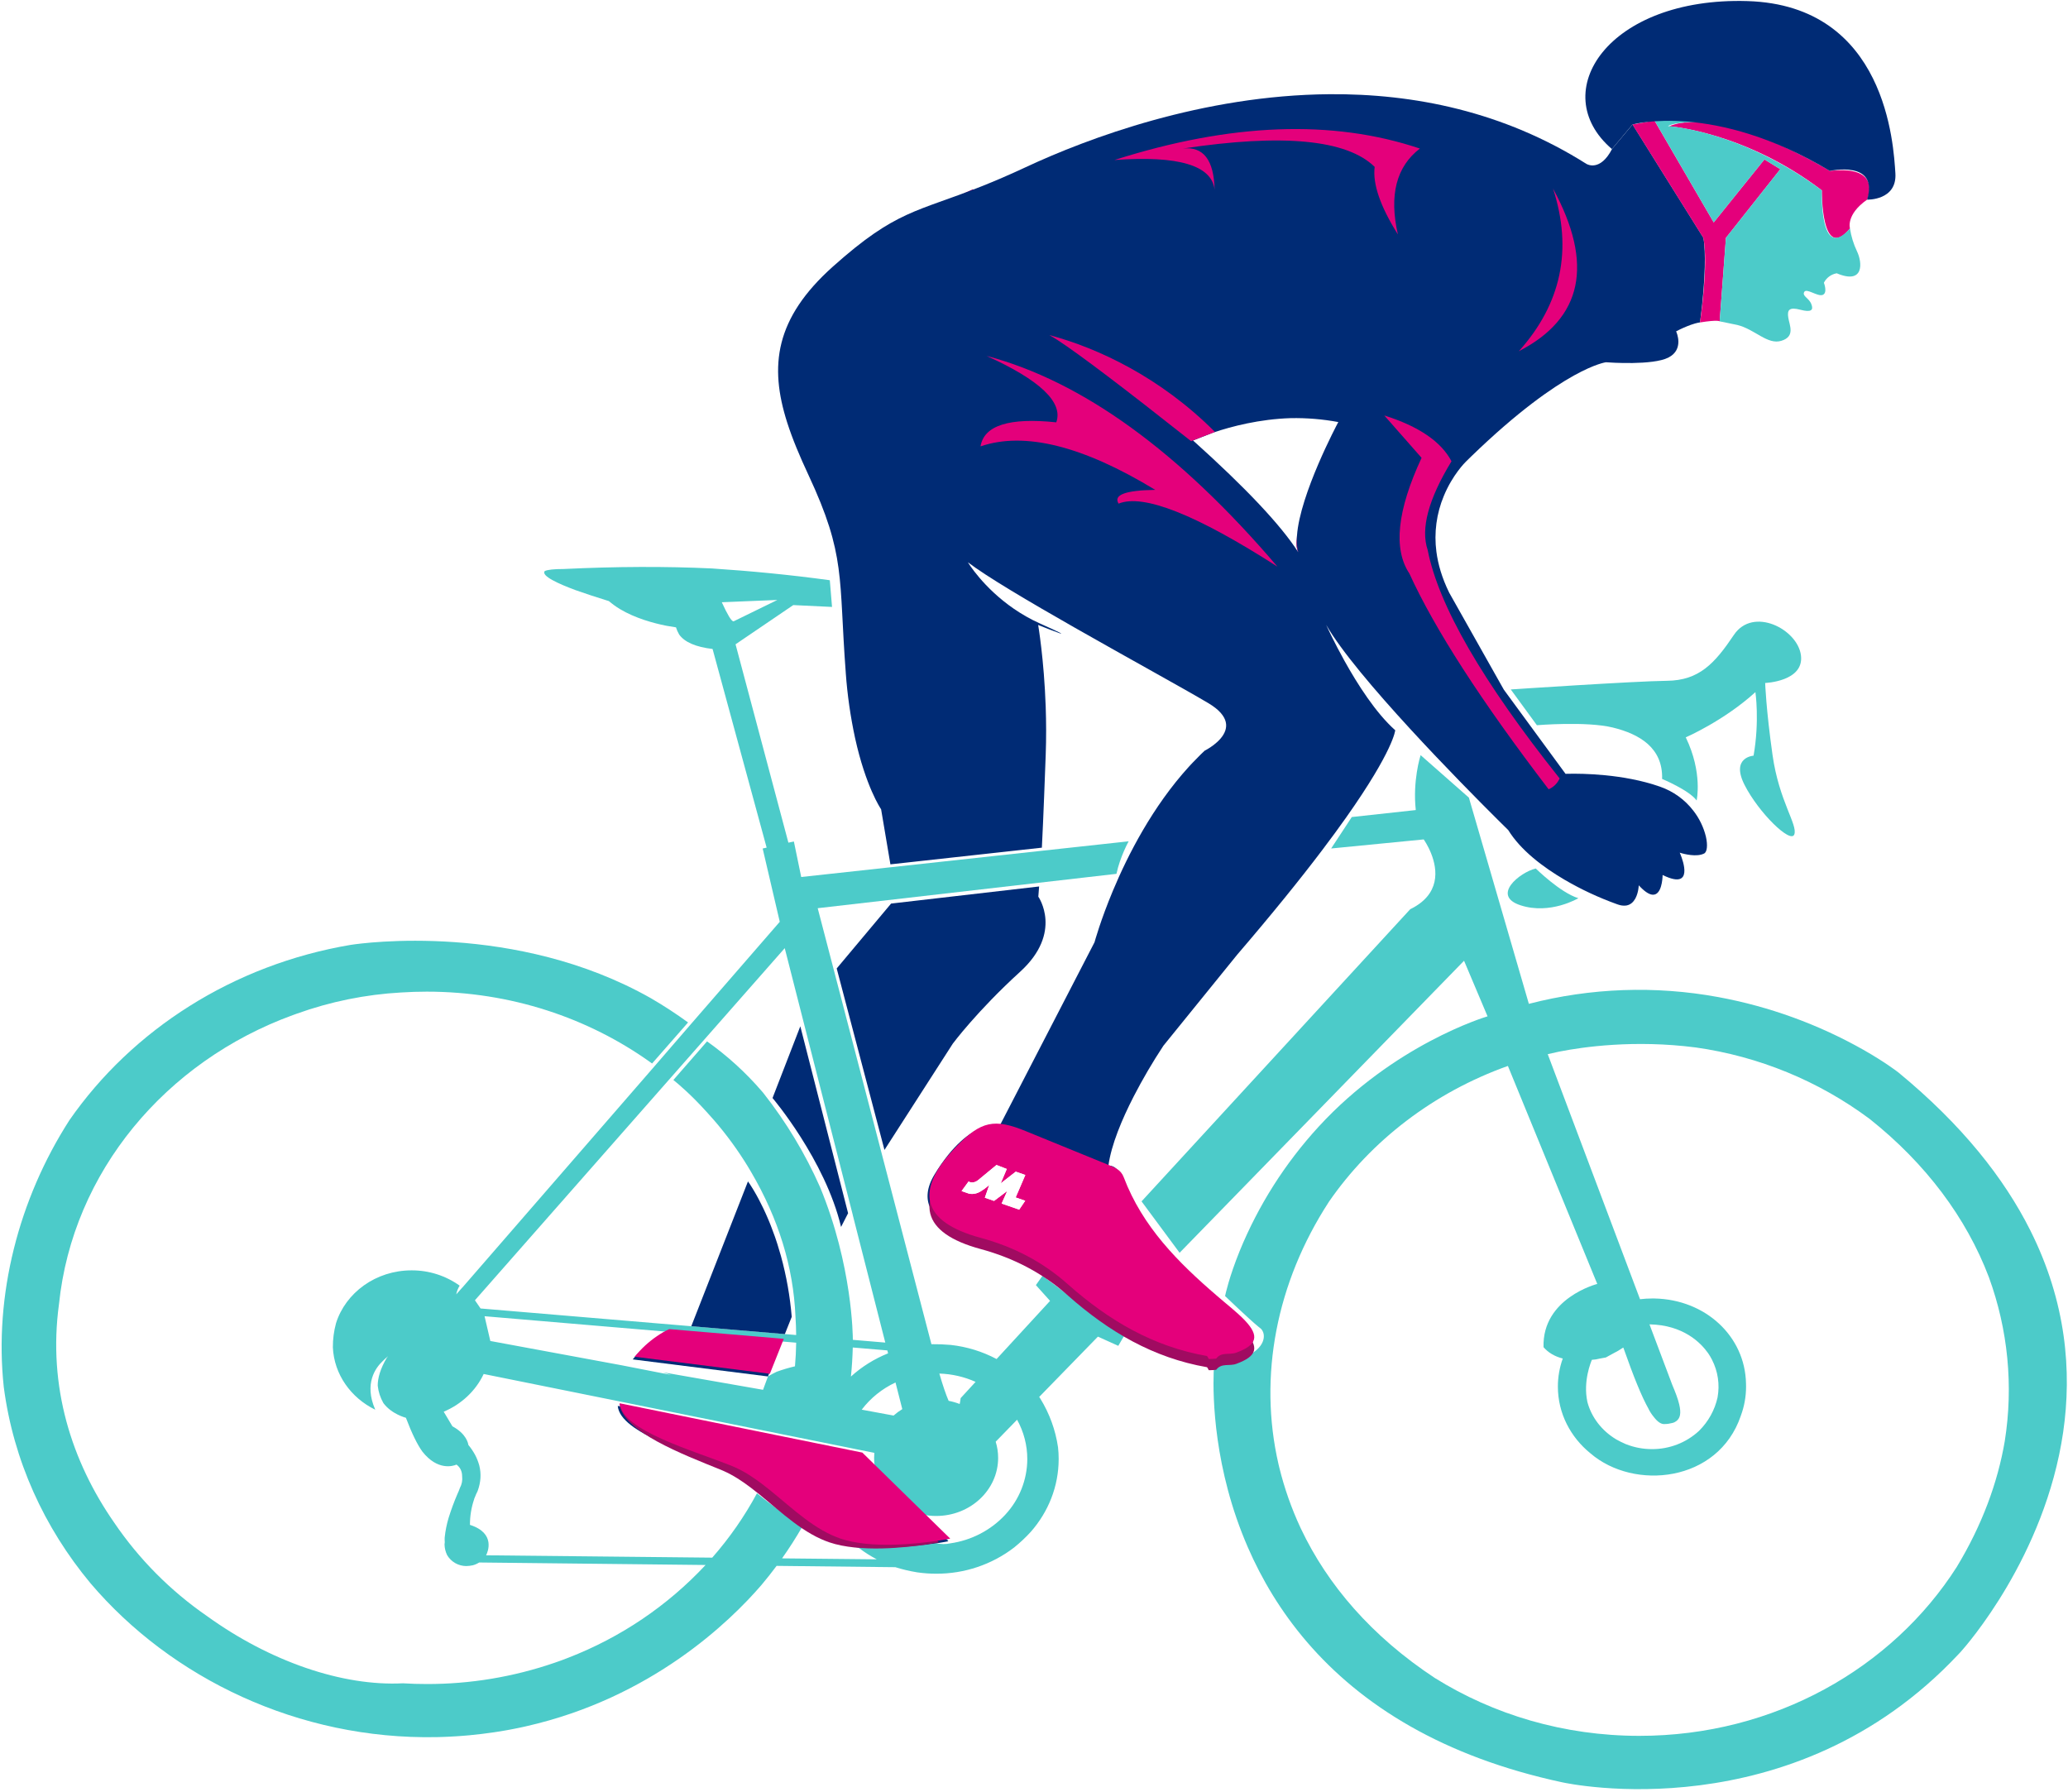 <svg width="554" height="480" viewBox="0 0 554 480" fill="none" xmlns="http://www.w3.org/2000/svg">
<path fill-rule="evenodd" clip-rule="evenodd" d="M456.81 6.058C456.81 6.058 488.317 13.323 501.475 37.341C501.475 37.341 503.759 10.434 456.81 6.058Z" fill="#E4007B"/>
<path d="M501.757 38.674L501.127 37.523C494.382 25.213 482.675 17.427 474.041 13.048C464.667 8.303 456.788 6.456 456.709 6.438L456.837 5.669C467.597 6.672 476.657 8.951 483.767 12.442C489.479 15.247 493.954 18.837 497.067 23.112C502.39 30.417 501.892 37.089 501.868 37.37L501.757 38.674ZM461.326 6.963C465.815 8.423 470.184 10.223 474.393 12.346C482.817 16.607 494.135 24.093 501.064 35.817C500.912 33.458 500.112 28.598 496.396 23.526C493.351 19.366 488.971 15.866 483.378 13.126C477.386 10.188 469.983 8.122 461.326 6.963Z" fill="#E4007B"/>
<path fill-rule="evenodd" clip-rule="evenodd" d="M256.521 52.881L260.552 50.998C260.552 50.998 284.273 66.238 281.284 80.806C281.284 80.806 269.519 65.934 256.521 52.881Z" fill="#E4007B" stroke="#E4007B" stroke-width="0.5" stroke-miterlimit="10"/>
<path fill-rule="evenodd" clip-rule="evenodd" d="M456.99 224.058C456.373 221.545 455.229 219.189 453.632 217.141C451.355 214.175 448.244 211.936 444.688 210.703C434.822 207.238 423.626 207.191 420.339 207.251H420.26H420.015C419.764 207.251 419.584 207.265 419.485 207.269H419.396L410.032 194.499L402.856 184.712L388.205 158.707V158.697C386.285 154.795 385.241 151.142 384.799 147.771C384.132 142.704 384.82 137.552 386.792 132.828C389.118 127.211 392.462 123.878 392.784 123.566L392.804 123.547C393.264 123.094 393.72 122.649 394.173 122.21C406.62 110.166 415.72 103.87 421.658 100.573C427.407 97.391 430.197 97.034 430.197 97.034H430.266C431.264 97.108 442.73 97.906 446.933 95.781L446.998 95.746C451.164 93.582 449.157 89.054 449.023 88.763V88.749C450.282 88.085 451.586 87.507 452.925 87.019L453.019 86.986C454.628 86.422 455.438 86.35 455.438 86.35C455.438 86.35 455.438 86.332 455.438 86.324C455.438 86.317 455.438 86.305 455.438 86.291C457.109 73.404 456.765 67.128 456.489 64.802C456.473 64.668 456.457 64.549 456.443 64.439C456.443 64.396 456.437 64.355 456.425 64.316C456.425 64.277 456.414 64.24 456.41 64.205C456.406 64.17 456.398 64.143 456.394 64.111C456.393 64.097 456.393 64.082 456.394 64.067C456.394 64.049 456.394 64.033 456.384 64.016L456.372 63.947C456.364 63.899 456.356 63.858 456.348 63.825C456.348 63.791 456.337 63.766 456.333 63.747V63.721C456.333 63.721 456.333 63.708 456.333 63.702L454.594 60.921L453.134 58.58L450.368 54.157L449.598 52.924L449.4 52.614L448.932 51.867L445.897 47.012L445.344 46.129L443.566 43.282L443.084 42.502L437.355 33.331L431.853 39.908C428.67 46.045 425.171 44.006 424.989 43.898C402.686 29.814 378.682 25.049 356.125 25.233C322.157 25.506 291.466 36.996 274.792 44.778C270.273 46.888 266.395 48.536 262.979 49.896C245.424 56.879 240.127 56.227 223.176 71.358L223.158 71.375C207.541 85.321 206.067 98.066 210.87 113.142C212.289 117.59 214.254 122.241 216.564 127.189C226.693 148.887 224.628 154.551 226.576 180.221C226.576 180.239 226.576 180.256 226.576 180.274C226.996 186.126 227.828 191.942 229.066 197.679C231.93 210.673 235.876 216.523 236.042 216.766L238.533 231.513L279.114 227.047C279.114 227.047 279.114 226.994 279.114 226.885C279.172 225.833 279.509 219.471 280.136 202.225C280.302 197.695 280.274 193.348 280.136 189.348C280.135 189.331 280.135 189.313 280.136 189.296C279.689 176.534 278.115 167.395 278.115 167.395L278.719 167.639C281.205 168.63 289.98 172.105 278.64 167.02C268.227 162.353 262.118 154.686 260.069 151.78C259.554 151.045 259.297 150.61 259.297 150.61C264.236 154.393 275.726 161.179 287.837 168.076C302.219 176.27 317.471 184.625 323.645 188.302L323.712 188.341C325.2 189.229 326.281 190.097 327.027 190.956L327.043 190.973C328.503 192.638 328.709 194.206 328.278 195.59C327.264 198.844 322.724 201.066 322.724 201.066C322.561 201.22 322.397 201.375 322.235 201.531L321.608 202.137C320.881 202.846 320.171 203.569 319.479 204.305C319.295 204.5 319.111 204.695 318.929 204.89C318.777 205.052 318.629 205.216 318.479 205.378C308.767 216.047 302.16 228.963 298.148 238.558C294.825 246.499 293.28 252.165 293.209 252.391L268.458 300.276L267.956 301.251C267.519 301.213 267.079 301.204 266.64 301.226C262.742 301.421 258.376 303.958 254.065 309.268C252.713 310.953 251.476 312.724 250.363 314.571C248.213 318.101 248.02 321.086 249.217 323.595C249.606 324.397 250.112 325.14 250.719 325.798C253.644 329.025 259.139 331.284 265.469 332.783C266.158 332.946 266.863 333.153 267.583 333.397C270.465 334.373 273.559 335.963 276.588 337.805L276.686 337.865C286.073 343.589 294.825 351.718 294.825 351.718C298.829 354.783 303.148 357.079 307.239 358.794L307.32 358.827C316.655 362.729 324.799 363.592 325.332 363.644H325.36C329.868 363.094 332.695 362.226 334.235 361.108C334.659 360.813 335.022 360.438 335.301 360.006C337.026 357.22 333.089 353.317 327.689 349.006C326.915 348.387 326.109 347.759 325.283 347.125C317.843 341.398 308.885 330.89 304.189 323.478C303.198 321.963 302.335 320.371 301.607 318.717C301.418 318.273 301.261 317.817 301.137 317.352C301.136 317.342 301.136 317.333 301.137 317.324C301.076 317.084 301.012 316.856 300.939 316.637C300.236 314.259 299.325 313.153 298.549 312.649C297.646 312.064 296.925 312.298 296.925 312.298C297.685 306.597 300.621 299.696 303.673 293.746L303.685 293.722C306.091 289.058 308.746 284.523 311.639 280.137L311.667 280.096C311.669 280.091 311.672 280.086 311.677 280.082L331.433 255.71C340.973 244.589 348.366 235.419 354.092 227.86C356.577 224.584 358.746 221.617 360.643 218.93C373.38 200.895 373.769 195.597 373.769 195.597C368.553 190.962 363.628 183.218 360.175 177.01C357.466 172.132 355.66 168.23 355.324 167.479L355.307 167.442L355.293 167.41C355.293 167.391 355.277 167.377 355.273 167.368C363.264 181.286 391.822 210.201 401.108 219.436C402.913 221.232 403.99 222.284 404.044 222.337C407.374 227.724 413.315 232.231 419.11 235.625C423.561 238.227 428.248 240.416 433.109 242.163L433.243 242.21L433.5 242.296L433.611 242.331C434.23 242.544 434.889 242.621 435.541 242.556C435.59 242.556 435.64 242.544 435.689 242.534L435.774 242.521C436.853 242.308 437.572 241.586 438.054 240.735L438.121 240.614C438.953 239.053 439.014 237.128 439.014 237.128L439.17 237.298L439.437 237.578L439.475 237.616C440.921 239.089 442.013 239.647 442.833 239.65C443.109 239.653 443.381 239.586 443.623 239.455C445.39 238.503 445.401 234.365 445.401 234.365C446.632 234.972 447.622 235.319 448.408 235.464C453.614 236.421 450.05 228.531 449.989 228.387C450.147 228.44 453.407 229.511 455.728 228.904L455.795 228.886C456.031 228.823 456.26 228.737 456.479 228.629C457.305 228.284 457.54 226.45 456.99 224.058ZM358.515 113.06C358.191 113.665 348.242 132.352 347.451 143.465C347.195 145.49 347.307 146.969 347.787 147.902C343.142 140.657 333.745 130.68 319.597 117.972C320.98 117.413 323.777 116.341 325.072 115.846C329.951 114.207 337.392 112.26 345.774 111.998C350.046 111.917 354.315 112.268 358.515 113.046V113.06Z" fill="#002B75"/>
<path fill-rule="evenodd" clip-rule="evenodd" d="M437.324 33.349L443.216 32.276L459.09 59.569L472.672 42.703L476.928 45.311L462.363 63.712L460.68 86.069C460.68 86.069 460.356 85.579 455.423 86.363C455.423 86.363 457.776 70.772 456.308 63.709L437.324 33.349Z" fill="#E4007B"/>
<path fill-rule="evenodd" clip-rule="evenodd" d="M447.143 33.809C447.143 33.809 467.418 35.269 488.056 50.979C488.056 50.979 487.858 70.577 495.595 61.193C495.595 61.193 494.41 57.521 500.182 53.472C500.182 53.472 504.56 44.166 490.184 45.764C490.184 45.77 461.478 28.048 447.143 33.809Z" fill="#E4007B"/>
<path fill-rule="evenodd" clip-rule="evenodd" d="M460.68 86.069L462.364 63.711L476.928 45.311L472.673 42.702L459.09 59.569L443.216 32.268C443.216 32.268 448.183 31.792 454.732 32.658C454.732 32.658 448.793 32.611 446.829 33.772C446.829 33.772 466.501 34.943 488.051 50.985C488.051 50.985 487.385 70.519 495.59 61.198C495.915 63.304 496.543 65.353 497.457 67.282C498.933 70.31 499.433 76.315 492.042 73.199C491.308 73.327 490.614 73.623 490.017 74.063C489.42 74.504 488.936 75.077 488.604 75.736C488.604 75.736 489.667 78.436 488.296 78.984C486.925 79.533 483.95 77.082 483.337 78.204C482.725 79.326 484.578 79.784 485.23 81.427C485.882 83.07 485.248 83.731 482.302 82.965C479.356 82.198 478.734 82.965 479.062 85.062C479.39 87.159 480.986 90.109 477.234 91.278C473.483 92.447 470.162 88.209 465.412 87.04L460.68 86.069Z" fill="#4CCBC9"/>
<g filter="url(#filter0_f_51_197)">
<path fill-rule="evenodd" clip-rule="evenodd" d="M325.47 115.695L325.075 115.844C323.781 116.339 320.974 117.405 319.601 117.97C319.403 118.047 319.245 118.115 319.119 118.166L319.097 118.175C301.06 103.905 289.183 94.91 283.469 91.19C283.352 91.112 283.237 91.038 283.125 90.966C282.309 90.446 281.631 90.04 281.088 89.748C294.171 93.221 310.954 101.121 325.451 115.672L325.47 115.695Z" fill="#E4007B"/>
</g>
<g filter="url(#filter1_f_51_197)">
<path fill-rule="evenodd" clip-rule="evenodd" d="M342.207 151.767C320.455 137.819 306.273 132.195 299.66 134.894C298.211 132.553 301.484 131.326 309.479 131.212C290.069 119.416 274.468 115.532 262.676 119.561C263.598 113.945 270.362 111.799 282.968 113.122C284.871 107.764 278.652 101.836 264.312 95.336C289.941 102.121 315.906 120.931 342.207 151.767Z" fill="#E4007B"/>
</g>
<g filter="url(#filter2_f_51_197)">
<path fill-rule="evenodd" clip-rule="evenodd" d="M417.812 208.498C417.24 209.803 416.187 210.845 414.867 211.413C396.782 187.77 384.345 168.501 377.555 153.605C373.19 147.051 374.281 136.726 380.829 122.632C380.829 122.632 377.5 118.851 370.844 111.284C380.063 114.191 386.064 118.28 388.846 123.551C382.662 133.696 380.535 141.619 382.464 147.318C385.369 162.188 397.151 182.581 417.812 208.498Z" fill="#E4007B"/>
</g>
<g filter="url(#filter3_f_51_197)">
<path fill-rule="evenodd" clip-rule="evenodd" d="M374.482 62.791C369.759 55.271 367.686 49.24 368.263 44.697C360.79 37.379 343.662 35.743 316.879 39.79C322.363 39.154 325.199 42.834 325.388 50.831C324.64 44.283 315.693 41.625 298.549 42.857C329.685 32.941 356.96 31.919 380.374 39.79C374.057 44.632 372.093 52.299 374.482 62.791Z" fill="#E4007B"/>
</g>
<g filter="url(#filter4_f_51_197)">
<path fill-rule="evenodd" clip-rule="evenodd" d="M406.885 94.07C418.28 81.368 421.335 66.853 416.05 50.524C427.033 70.761 423.978 85.276 406.885 94.07Z" fill="#E4007B"/>
</g>
<path fill-rule="evenodd" clip-rule="evenodd" d="M347.794 147.906C347.313 146.973 347.202 145.494 347.458 143.469C347.338 145.151 347.429 146.661 347.794 147.906Z" fill="#E4007B"/>
<path fill-rule="evenodd" clip-rule="evenodd" d="M238.714 242.021L278.369 237.44L278.157 240.171C278.157 240.171 284.874 249.732 273.287 260.283C261.7 270.834 255.244 279.544 255.244 279.544L236.942 308.008L224.147 259.399L238.714 242.021Z" fill="#002B75"/>
<path fill-rule="evenodd" clip-rule="evenodd" d="M543.887 329.526C536.901 315.613 525.664 301.33 508.571 287.259L508.551 287.243L508.535 287.231C508.162 286.939 504.892 284.437 499.224 281.21L499.183 281.187C487.107 274.358 473.955 269.583 460.277 267.061C443.445 263.969 426.13 264.589 409.57 268.878L393.506 213.647L380.568 202.259C380.568 202.259 380.568 202.259 380.568 202.272C380.461 202.608 378.418 209.181 379.277 216.973L362.135 218.843L356.603 227.265L381.397 224.838C381.611 225.135 385.534 230.764 384.276 236.258C383.669 238.921 381.844 241.553 377.788 243.531L305.81 321.788L316.004 335.557L392.206 257.335L398.504 272.229H398.487C397.732 272.454 373.441 279.803 353.272 301.759L353.231 301.804C344.253 311.586 337.097 322.859 332.091 335.1C332.086 335.118 332.079 335.135 332.072 335.151C329.276 342.052 328.284 346.676 328.194 347.117C328.193 347.123 328.193 347.129 328.194 347.135C328.194 347.14 328.194 347.146 328.194 347.152C328.194 347.152 334.539 353.249 337.084 355.333C337.281 355.499 337.461 355.637 337.609 355.747C337.752 355.855 337.88 355.98 337.991 356.119C338.376 356.632 338.58 357.255 338.572 357.893C338.589 360.456 335.754 364.263 325.246 365.484C325.246 365.484 325.246 365.5 325.246 365.531C325.23 365.717 325.173 366.44 325.131 367.631C325.13 367.645 325.13 367.659 325.131 367.673C324.91 374.038 325.131 393.427 334.304 414.481C341.654 431.364 354.748 449.316 377.966 462.478C389.029 468.754 402.406 473.94 418.553 477.403H418.571C419.922 477.7 480.053 490.61 524.601 443.146C524.797 442.94 524.995 442.731 525.194 442.52L525.259 442.45C526.628 440.93 547.839 416.94 552.707 383.596C555.073 367.309 553.548 348.77 543.887 329.526ZM537.073 385.943C535.155 397.214 530.927 408.576 524.214 419.681C506.937 446.787 475.319 464.946 439.175 464.946C418.905 464.946 400.057 459.237 384.367 449.439C367.443 438.288 355.631 424.49 348.531 409.506C348.471 409.381 348.412 409.258 348.355 409.134C345.968 403.994 344.085 398.642 342.73 393.148C342.651 392.834 342.578 392.52 342.505 392.206C337.05 368.583 341.976 343.513 355.926 322.024L355.935 322.009C355.936 322.004 355.936 322 355.935 321.995C367.299 305.497 384.096 292.597 403.955 285.51L404.5 286.839L426.045 339.385L426.959 341.619L427.422 342.747L427.894 343.9C427.894 343.9 413.122 347.661 413.499 360.839C414.764 362.309 416.481 363.323 418.652 363.881C417.784 366.297 417.341 368.842 417.344 371.406C417.344 378.553 420.732 384.958 426.084 389.289C437.74 399.312 460.241 397.076 466.332 379.269C466.332 379.269 466.332 379.269 466.332 379.255C467.276 376.743 467.758 374.085 467.756 371.406C467.756 371.142 467.756 370.881 467.742 370.625C467.523 357.877 456.833 348.057 443.217 347.798C443.035 347.798 442.851 347.798 442.666 347.798H442.547C441.478 347.8 440.41 347.865 439.349 347.993L414.622 282.35H414.651H414.671L414.722 282.338C415.623 282.125 416.528 281.92 417.439 281.729L417.717 281.673L417.915 281.634C423.976 280.447 437.786 278.434 454.209 280.553H454.239C471.162 282.941 487.197 289.525 500.846 299.691L500.864 299.704C515.912 311.655 526.764 326.192 532.788 342.052C532.788 342.074 532.806 342.097 532.814 342.12C537.937 356.149 539.399 371.226 537.067 385.961C537.066 385.958 537.066 385.954 537.067 385.951C537.068 385.948 537.07 385.945 537.073 385.943ZM428.572 363.896C429.098 363.81 429.638 363.711 430.192 363.598C430.828 363.256 431.432 362.926 431.997 362.608L432.027 362.593C433.001 362.113 433.94 361.565 434.834 360.952L434.858 360.936L434.979 361.229C437.634 368.768 439.777 374.059 441.619 377.331C441.619 377.337 441.619 377.343 441.619 377.349C441.992 378.111 442.457 378.827 443.002 379.481C444.062 380.878 445.029 381.51 445.945 381.432C446.635 381.425 447.32 381.328 447.984 381.146H448.004C448.349 381.078 448.673 380.931 448.95 380.718C448.955 380.72 448.96 380.72 448.964 380.718C450.149 379.938 450.396 378.496 449.857 376.202L449.845 376.149C449.511 374.744 448.883 373.027 447.99 370.943L441.881 354.728C450.969 354.884 455.644 359.698 457.558 362.406L457.631 362.509C458.001 363.052 458.336 363.618 458.635 364.203V364.216C460.223 367.315 460.746 370.84 460.124 374.258C460.126 374.268 460.126 374.278 460.124 374.288C459.371 377.682 457.647 380.793 455.158 383.249L455.112 383.294C451.703 386.433 447.208 388.168 442.547 388.144C440.186 388.149 437.845 387.709 435.65 386.849H435.634C434.734 386.471 433.857 386.04 433.009 385.559C432.957 385.532 432.908 385.502 432.859 385.471C429.121 383.202 426.339 379.655 425.239 375.489C425.238 375.483 425.238 375.476 425.239 375.47C424.053 369.907 426.226 364.762 426.442 364.261L426.46 364.222C427.174 364.19 427.882 364.08 428.572 363.892V363.896Z" fill="#4CCBC9"/>
<path fill-rule="evenodd" clip-rule="evenodd" d="M404.725 184.67L411.72 194.249C411.72 194.249 424.957 193.133 432.069 194.872C439.182 196.61 445.515 200.303 445.263 208.636C445.263 208.636 452.537 211.668 454.514 214.406C454.514 214.406 456.194 206.98 451.602 197.498C451.602 197.498 461.838 193.061 470.258 185.384C470.258 185.384 471.406 193.09 469.768 202.405C469.768 202.405 463.583 202.795 467.346 210.231C471.11 217.666 479.722 226.079 480.68 223.498C481.638 220.916 476.598 214.607 474.85 202.251C473.101 189.895 472.874 182.935 472.874 182.935C472.874 182.935 483.367 182.545 482.458 175.521C481.549 168.497 469.628 162.408 464.495 170.058C459.363 177.708 455.186 182.258 446.572 182.35C437.959 182.442 404.725 184.67 404.725 184.67Z" fill="#4CCBC9"/>
<path fill-rule="evenodd" clip-rule="evenodd" d="M411.42 232.625C411.42 232.625 418.008 239.124 422.831 240.581C422.831 240.581 415.324 245.069 407.36 242.489C399.396 239.91 407.129 233.649 411.42 232.625Z" fill="#4CCBC9"/>
<path fill-rule="evenodd" clip-rule="evenodd" d="M169.515 364.052C169.495 364.072 169.479 364.093 169.462 364.113H169.515L169.553 364.06L169.515 364.052ZM277.507 344.218L281.304 348.44L266.977 364.015C263.16 361.988 258.984 360.705 254.677 360.236C253 360.086 251.316 360.021 249.633 360.041H249.52L219.056 243.26L299.093 234.055C300.043 229.513 302.357 225.343 302.357 225.343L214.638 234.904L212.675 225.398L211.205 225.704L197.047 172.575L212.513 162.07L222.861 162.566H222.893L222.3 155.417C222.275 155.412 222.25 155.408 222.225 155.406C211.632 153.946 200.783 152.92 190.714 152.259C178.346 151.677 165.099 151.727 150.972 152.409C148.398 152.409 146.717 152.591 145.928 152.955C144.918 154.235 149.484 156.323 154.145 158.051C154.174 158.06 154.202 158.07 154.229 158.082C156.648 158.942 159.562 159.902 162.972 160.962H163.005L163.055 160.978H163.082C163.996 161.757 164.97 162.464 165.996 163.093L166.071 163.14C170.22 165.625 175.159 166.929 178.216 167.547L178.346 167.572L178.472 167.598L178.719 167.645C179.445 167.779 180.189 167.9 180.95 168.013H181.007H181.051H181.084C181.287 168.678 181.568 169.316 181.922 169.916V169.927C183.371 171.992 186.362 173.292 190.895 173.829L205.377 227.037L205.191 227.078L204.312 227.273L208.893 246.901L185.075 274.327L175.479 285.432L174.033 287.098L123.842 344.893L123.83 344.881L122.226 346.69C122.383 345.864 122.692 345.075 123.139 344.36C119.395 341.678 114.884 340.243 110.26 340.263C100.674 340.263 92.58 346.249 90.006 354.449C90.006 354.449 90.006 354.449 90.006 354.463C89.44 356.559 89.16 358.72 89.172 360.89C89.5 368.155 94.014 374.405 100.512 377.583H100.528C97.45 370.571 100.666 366.31 102.503 364.591C102.966 364.113 103.457 363.664 103.975 363.246C103.845 363.402 103.72 363.559 103.6 363.715C101.861 366.671 101.19 369.115 101.19 371.129C101.363 372.776 101.88 374.37 102.707 375.811C104.91 378.798 108.739 379.749 108.739 379.749C110.319 383.911 111.788 386.927 113.144 388.798C117.263 394.044 121.442 392.641 122.173 392.337L122.222 392.315L122.287 392.286C123.29 393.02 123.795 394.073 123.803 395.447C123.931 396.511 123.724 397.588 123.21 398.531C123.21 398.531 123.21 398.531 123.21 398.541C123.008 399.112 122.776 399.673 122.517 400.221C121.635 402.277 120.86 404.376 120.195 406.509C120.192 406.524 120.187 406.538 120.181 406.552C119.662 408.278 119.309 410.049 119.128 411.842C119.107 412.249 119.115 412.657 119.152 413.063C119.118 413.26 119.097 413.459 119.087 413.658C119.104 414.65 119.339 415.626 119.774 416.52C119.774 416.54 119.798 416.559 119.806 416.579C120.331 417.452 121.075 418.176 121.966 418.683C122.857 419.189 123.865 419.459 124.893 419.468C125.492 419.456 126.087 419.385 126.671 419.256C127.267 419.096 127.835 418.847 128.355 418.518H128.87L189.02 419.181C178.823 430.112 166.24 438.609 152.226 444.028C151.013 444.513 149.788 444.963 148.552 445.376C137.553 449.159 125.986 451.083 114.339 451.066C112.189 451.066 110.055 451.001 107.938 450.871C91.697 451.706 72.288 445.017 55.424 432.843C45.637 426.084 37.207 417.588 30.561 407.789C19.207 391.459 12.78 371.429 15.801 349.316C19.456 313.892 44.38 284.299 78.464 271.888L78.662 271.818C79.232 271.603 79.539 271.502 79.539 271.502C88.516 268.276 97.923 266.367 107.46 265.834C109.727 265.688 112.014 265.615 114.322 265.613C136.83 265.613 157.588 272.653 174.207 284.511L174.391 284.64L174.462 284.689L174.517 284.73L174.573 284.769L174.616 284.8L174.689 284.855L184.326 273.86C181.116 271.523 177.785 269.352 174.345 267.358C138.122 246.856 97.074 252.613 94.135 253.058L94.012 253.078H93.969C62.447 258.396 35.433 275.825 18.6 300.036C4.941 321.277 -1.605 347.006 0.999 371.406C0.999 371.437 0.999 371.468 1.009 371.499C3.578 391.178 11.861 409.202 24.249 424.079C45.898 449.546 80.04 466.007 116.906 465.287L117.767 465.266L118.881 465.23C119.261 465.217 119.64 465.201 120.015 465.182C120.199 465.182 120.383 465.166 120.563 465.156C120.663 465.156 120.76 465.156 120.863 465.141C121.337 465.117 121.809 465.09 122.276 465.059C122.364 465.059 122.453 465.049 122.54 465.041L123.331 464.987C123.828 464.951 124.318 464.912 124.82 464.869L125.778 464.786C127.99 464.577 130.181 464.312 132.351 463.99C132.707 463.937 133.061 463.882 133.416 463.826C133.9 463.75 134.38 463.67 134.86 463.588C135.113 463.547 135.366 463.502 135.617 463.457L136.48 463.301L137.433 463.119C137.8 463.049 138.167 462.976 138.533 462.901L139.363 462.729L140.197 462.55L140.987 462.372C174.573 454.751 195.574 434.29 203.919 424.619C203.95 424.58 203.984 424.541 204.017 424.504C205.402 422.857 206.736 421.172 208.02 419.449C208.027 419.438 208.035 419.427 208.044 419.418L239.851 419.769C241.738 420.36 243.665 420.816 245.618 421.134L245.857 421.172C247.493 421.402 249.144 421.517 250.796 421.517C258.366 421.549 265.727 419.07 271.699 414.477L271.726 414.454C273.315 413.172 274.802 411.771 276.174 410.265C280.82 404.96 283.608 398.169 283.608 390.774C283.609 389.731 283.552 388.689 283.438 387.652C282.763 383.037 281.151 378.603 278.696 374.619C278.68 374.597 278.666 374.575 278.653 374.551L278.609 374.487C278.609 374.467 278.584 374.447 278.572 374.428C278.459 374.254 278.396 374.165 278.396 374.165L294.122 358.018L299.579 360.478C300.12 359.516 300.632 358.646 301.106 357.865C293.126 352.258 279.281 341.703 279.281 341.703L277.507 344.218ZM196.441 166.419C195.9 166.322 194.874 164.619 193.363 161.31L208.255 160.697L207.728 160.952C207.635 160.999 207.53 161.052 207.408 161.109L207.283 161.169C205.693 161.949 202.145 163.683 196.638 166.371C196.612 166.394 196.58 166.41 196.546 166.419C196.511 166.427 196.475 166.427 196.441 166.419ZM261.352 370.132L257.35 374.485C257.275 375.089 257.192 375.614 257.093 376.057C256.133 375.687 255.141 375.404 254.129 375.21C253.409 373.553 252.58 371.119 251.644 367.908C254.997 368.007 258.297 368.763 261.352 370.132ZM241.716 377.431C240.889 377.938 240.108 378.515 239.383 379.157L230.847 377.579C233.217 374.458 236.325 371.957 239.899 370.296L241.716 377.431ZM237.909 362.491C234.24 363.958 230.867 366.064 227.952 368.709C228.216 366.139 228.382 363.544 228.45 360.925L237.71 361.705L237.909 362.491ZM179.662 288.694L188.7 278.422L189.53 277.48L189.678 277.312L189.959 276.994L190.032 276.91L210.225 253.962L228.122 324.128L228.187 324.377L228.245 324.6L228.405 325.232L228.446 325.39V325.429V325.443L237.161 359.608L228.468 358.874V358.845C228.468 357.996 228.369 339.006 219.718 318.046C219.708 318.026 219.7 318.005 219.694 317.984C215.707 308.979 210.597 300.501 204.482 292.747L204.087 292.282L204.059 292.251C199.741 287.242 194.823 282.77 189.414 278.931L180.393 289.272C181.829 290.425 185.205 293.291 189.273 297.796L189.38 297.913C190.032 298.619 190.671 299.335 191.296 300.059C194.625 303.909 197.63 308.019 200.282 312.351L200.299 312.382C200.532 312.772 200.766 313.163 200.993 313.541L201.06 313.652L201.22 313.924C208.576 326.49 212.536 339.382 213.099 352.601C213.208 354.252 213.273 355.918 213.285 357.584L210.243 357.329L209.938 357.302L185.182 355.218H185.073L182.289 354.984L128.738 350.473L127.23 348.274L179.662 288.694ZM179.824 368.286L166.459 365.674L161.826 364.817L131.354 359.182L129.811 352.549L178.781 356.706L209.091 359.282L209.468 359.313L213.291 359.637C213.258 361.765 213.149 363.875 212.965 365.966C211.326 366.347 209.711 366.826 208.131 367.4H208.111C207.364 367.755 206.574 368.176 205.74 368.663L204.413 372.256L177.591 367.564C178.297 367.796 179.042 368.036 179.826 368.286H179.824ZM269.294 405.725C265.432 409.874 260.238 412.578 254.59 413.381C253.363 413.651 252.091 413.647 250.866 413.371C245.107 414.239 232.804 415.588 224.683 412.831C226.459 413.499 228.284 414.112 230.157 414.669C231.644 415.798 233.225 416.8 234.885 417.664L209.506 417.408C211.458 414.649 213.276 411.805 214.96 408.876C210.7 406.073 206.64 403.109 202.781 399.983C199.459 406.154 195.441 411.935 190.802 417.213L130.224 416.587V416.573C130.23 416.559 130.238 416.545 130.247 416.532C130.251 416.521 130.255 416.51 130.261 416.501C130.623 415.777 132.891 410.663 125.897 408.437C125.885 406.106 126.263 403.789 127.015 401.579C127.037 401.495 127.055 401.413 127.078 401.327C127.102 401.241 127.14 401.208 127.169 401.148C127.398 400.529 127.666 399.925 127.969 399.339V399.324C128.815 397.003 128.956 394.733 128.392 392.512C128.392 392.479 128.376 392.448 128.366 392.417C128.112 391.525 127.772 390.658 127.351 389.83C127.331 389.789 127.311 389.748 127.288 389.709C126.77 388.752 126.157 387.849 125.46 387.01V386.96C125.405 386.569 124.909 384.017 121.201 382.039L118.862 378.117H118.877C123.641 376.112 127.468 372.5 129.572 368.021L209.743 384.203L229.655 388.222L229.829 388.257L229.973 388.286L230.23 388.337L234.233 389.145C234.191 389.588 234.17 390.035 234.17 390.489C234.17 391.605 234.298 392.718 234.551 393.806L254.023 412.858C253.641 411.481 252.214 409.822 249.742 407.883C248.874 407.141 248.029 406.41 247.195 405.686C248.374 405.929 249.576 406.051 250.781 406.051C259.954 406.051 267.392 399.084 267.392 390.489C267.392 389.021 267.172 387.56 266.738 386.156L272.467 380.271C274.263 383.5 275.204 387.124 275.202 390.807C275.188 396.335 273.079 401.657 269.29 405.725H269.294ZM169.466 364.113H169.519L169.556 364.06H169.519C169.495 364.072 169.479 364.093 169.462 364.113H169.466Z" fill="#4CCBC9"/>
<path fill-rule="evenodd" clip-rule="evenodd" d="M214.399 274.891L206.955 294.101C206.955 294.101 221.037 310.656 225.317 328.635L227.197 324.957L214.399 274.891Z" fill="#002B75"/>
<path fill-rule="evenodd" clip-rule="evenodd" d="M209.461 359.313L205.729 368.678L169.512 364.115L169.549 364.062C169.682 363.896 170.128 363.342 170.841 362.585C170.851 362.577 170.861 362.568 170.869 362.558C172.722 360.579 174.857 358.878 177.209 357.51C177.715 357.225 178.234 356.958 178.773 356.712L209.084 359.288L209.461 359.313Z" fill="#002B75"/>
<path fill-rule="evenodd" clip-rule="evenodd" d="M212.096 352.719L210.252 357.339L209.948 357.311L185.191 355.228L200.372 316.445L200.388 316.464L200.416 316.503L200.439 316.536C200.455 316.556 200.471 316.579 200.489 316.605L200.542 316.681C200.58 316.733 200.619 316.792 200.665 316.86L200.732 316.958C200.737 316.965 200.743 316.972 200.748 316.979C200.789 317.042 200.834 317.108 200.882 317.174C200.929 317.241 201.012 317.369 201.079 317.481L201.214 317.689C201.597 318.288 202.091 319.1 202.658 320.116L202.8 320.374C202.941 320.625 203.084 320.89 203.229 321.168C203.266 321.236 203.302 321.307 203.34 321.377C203.675 322.013 204.027 322.707 204.389 323.461L204.632 323.972C204.794 324.317 204.96 324.674 205.126 325.045L205.25 325.324C205.376 325.603 205.501 325.892 205.627 326.184L205.758 326.489L206.131 327.382L206.262 327.706L206.516 328.344C206.856 329.206 207.193 330.112 207.528 331.062C207.611 331.3 207.694 331.54 207.777 331.784C207.818 331.905 207.86 332.026 207.901 332.151C208.024 332.519 208.148 332.894 208.269 333.274C208.585 334.264 208.892 335.296 209.191 336.369C209.191 336.394 209.205 336.421 209.213 336.447C210.677 341.772 211.642 347.219 212.096 352.719Z" fill="#002B75"/>
<path fill-rule="evenodd" clip-rule="evenodd" d="M254.045 412.831L253.992 412.841C253.739 412.891 252.599 413.11 250.862 413.371C245.103 414.239 232.801 415.588 224.679 412.831L224.652 412.821C223.893 412.561 223.148 412.266 222.417 411.935L222.37 411.916C215.516 408.814 209.759 402.828 203.666 398.211C201.296 396.411 198.864 394.82 196.301 393.691C196.078 393.591 195.855 393.496 195.63 393.406C185.449 389.281 166.151 383.974 165.491 376.576L209.364 385.494L230.503 389.787L234.581 393.777L254.045 412.831Z" fill="#002B75"/>
<path fill-rule="evenodd" clip-rule="evenodd" d="M431.822 39.926L437.324 33.349C437.324 33.349 459.147 27.158 490.185 45.77C490.185 45.77 503.421 42.833 500.183 53.478C500.183 53.478 508.254 53.738 507.756 46.365C507.258 38.992 505.43 1.41 468.107 0.29C430.783 -0.83 414.067 24.751 431.822 39.926Z" fill="#002B75"/>
<path fill-rule="evenodd" clip-rule="evenodd" d="M209.97 358.601L206.238 367.966L170.021 363.402L170.058 363.35C170.19 363.184 170.637 362.63 171.35 361.873C171.36 361.865 171.37 361.855 171.378 361.845C173.23 359.866 175.366 358.166 177.718 356.798C178.223 356.513 178.743 356.246 179.282 356L209.592 358.575L209.97 358.601Z" fill="#E4007B"/>
<path fill-rule="evenodd" clip-rule="evenodd" d="M251.554 413.118L251.501 413.128C251.248 413.179 250.108 413.398 248.371 413.659C242.612 414.527 230.31 415.875 222.188 413.118L222.16 413.109C221.402 412.849 220.657 412.553 219.926 412.223L219.879 412.203C213.025 409.101 207.268 403.115 201.175 398.499C198.804 396.698 196.372 395.108 193.81 393.979C193.587 393.879 193.364 393.783 193.138 393.694C182.958 389.569 166.66 383.398 166 376L228.012 390.074L232.09 394.064L251.554 413.118Z" fill="#A00B61"/>
<path fill-rule="evenodd" clip-rule="evenodd" d="M254.554 412.118L254.501 412.128C254.248 412.179 253.108 412.398 251.371 412.659C245.612 413.527 233.31 414.875 225.188 412.118L225.16 412.109C224.402 411.849 223.657 411.553 222.926 411.223L222.879 411.203C216.025 408.101 210.268 402.115 204.175 397.499C201.804 395.698 199.372 394.108 196.81 392.979C196.587 392.879 196.364 392.783 196.138 392.694C185.958 388.569 166.66 383.262 166 375.864L209.873 384.782L231.012 389.074L235.09 393.064L254.554 412.118Z" fill="#E4007B"/>
<path d="M323.814 367C323.614 366.699 323.514 366.299 323.315 366.199C308.931 363.695 297.045 356.684 286.157 347.068C279.465 341.059 271.574 336.952 262.684 334.548C246.803 330.242 244.805 321.828 256.292 310.009C262.784 303.299 266.38 302.498 274.87 306.003C282.262 309.008 289.553 312.013 296.945 315.017C298.543 315.719 300.241 316.219 301.04 318.323C306.034 331.544 315.623 341.159 326.011 350.073C328.509 352.277 331.205 354.28 333.503 356.684C337.498 360.89 336.699 363.294 331.205 365.297C329.408 365.998 327.21 364.997 325.812 366.9C325.113 367 324.413 367 323.814 367Z" fill="#A00B61"/>
<path d="M323.814 364C323.614 363.699 323.514 363.299 323.315 363.199C308.931 360.695 297.045 353.684 286.157 344.068C279.465 338.059 271.574 333.952 262.684 331.548C246.803 327.242 244.805 318.828 256.292 307.009C262.784 300.299 266.38 299.498 274.87 303.003C282.262 306.008 289.553 309.013 296.945 312.017C298.543 312.719 300.241 313.219 301.04 315.323C306.034 328.544 315.623 338.159 326.011 347.073C328.509 349.277 331.205 351.28 333.503 353.684C337.498 357.89 336.699 360.294 331.205 362.297C329.408 362.998 327.21 361.997 325.812 363.9C325.113 364 324.413 364 323.814 364Z" fill="#E4007B"/>
<g clip-path="url(#clip0_51_197)">
<path d="M273.249 318.039L273.297 317.926L274.675 314.719L272.112 313.829L268.088 316.96L269.707 313.106L266.949 312.038L262.024 316.1C262.024 316.1 260.728 317.223 259.476 316.457L257.598 319.024L259.51 319.688C259.51 319.688 260.981 320.165 262.672 319.13C264.357 318.093 265.037 317.335 265.037 317.335L263.831 320.806L266.295 321.662L269.835 319.002L268.329 322.368L273.032 324.002L274.645 321.623L272.088 320.735L273.249 318.039Z" fill="white"/>
<path d="M273.249 318.039L273.297 317.926L274.675 314.719L272.112 313.829L268.088 316.96L269.707 313.106L266.949 312.038L262.024 316.1C262.024 316.1 260.728 317.223 259.476 316.457L257.598 319.024L259.51 319.688C259.51 319.688 260.981 320.165 262.672 319.13C264.357 318.093 265.037 317.335 265.037 317.335L263.831 320.806L266.295 321.662L269.835 319.002L268.329 322.368L273.032 324.002L274.645 321.623L272.088 320.735L273.249 318.039Z" fill="white"/>
</g>
<defs>
<filter id="filter0_f_51_197" x="273.088" y="81.748" width="60.383" height="44.427" filterUnits="userSpaceOnUse" color-interpolation-filters="sRGB">
<feFlood flood-opacity="0" result="BackgroundImageFix"/>
<feBlend mode="normal" in="SourceGraphic" in2="BackgroundImageFix" result="shape"/>
<feGaussianBlur stdDeviation="4" result="effect1_foregroundBlur_51_197"/>
</filter>
<filter id="filter1_f_51_197" x="254.676" y="87.336" width="95.531" height="72.431" filterUnits="userSpaceOnUse" color-interpolation-filters="sRGB">
<feFlood flood-opacity="0" result="BackgroundImageFix"/>
<feBlend mode="normal" in="SourceGraphic" in2="BackgroundImageFix" result="shape"/>
<feGaussianBlur stdDeviation="4" result="effect1_foregroundBlur_51_197"/>
</filter>
<filter id="filter2_f_51_197" x="362.844" y="103.284" width="62.969" height="116.129" filterUnits="userSpaceOnUse" color-interpolation-filters="sRGB">
<feFlood flood-opacity="0" result="BackgroundImageFix"/>
<feBlend mode="normal" in="SourceGraphic" in2="BackgroundImageFix" result="shape"/>
<feGaussianBlur stdDeviation="4" result="effect1_foregroundBlur_51_197"/>
</filter>
<filter id="filter3_f_51_197" x="290.549" y="26.565" width="97.825" height="44.225" filterUnits="userSpaceOnUse" color-interpolation-filters="sRGB">
<feFlood flood-opacity="0" result="BackgroundImageFix"/>
<feBlend mode="normal" in="SourceGraphic" in2="BackgroundImageFix" result="shape"/>
<feGaussianBlur stdDeviation="4" result="effect1_foregroundBlur_51_197"/>
</filter>
<filter id="filter4_f_51_197" x="398.885" y="42.524" width="31.609" height="59.546" filterUnits="userSpaceOnUse" color-interpolation-filters="sRGB">
<feFlood flood-opacity="0" result="BackgroundImageFix"/>
<feBlend mode="normal" in="SourceGraphic" in2="BackgroundImageFix" result="shape"/>
<feGaussianBlur stdDeviation="4" result="effect1_foregroundBlur_51_197"/>
</filter>
<clipPath id="clip0_51_197">
<rect width="18.176" height="11.14" fill="white" transform="translate(260.654 309) rotate(19.152)"/>
</clipPath>
</defs>
</svg>
